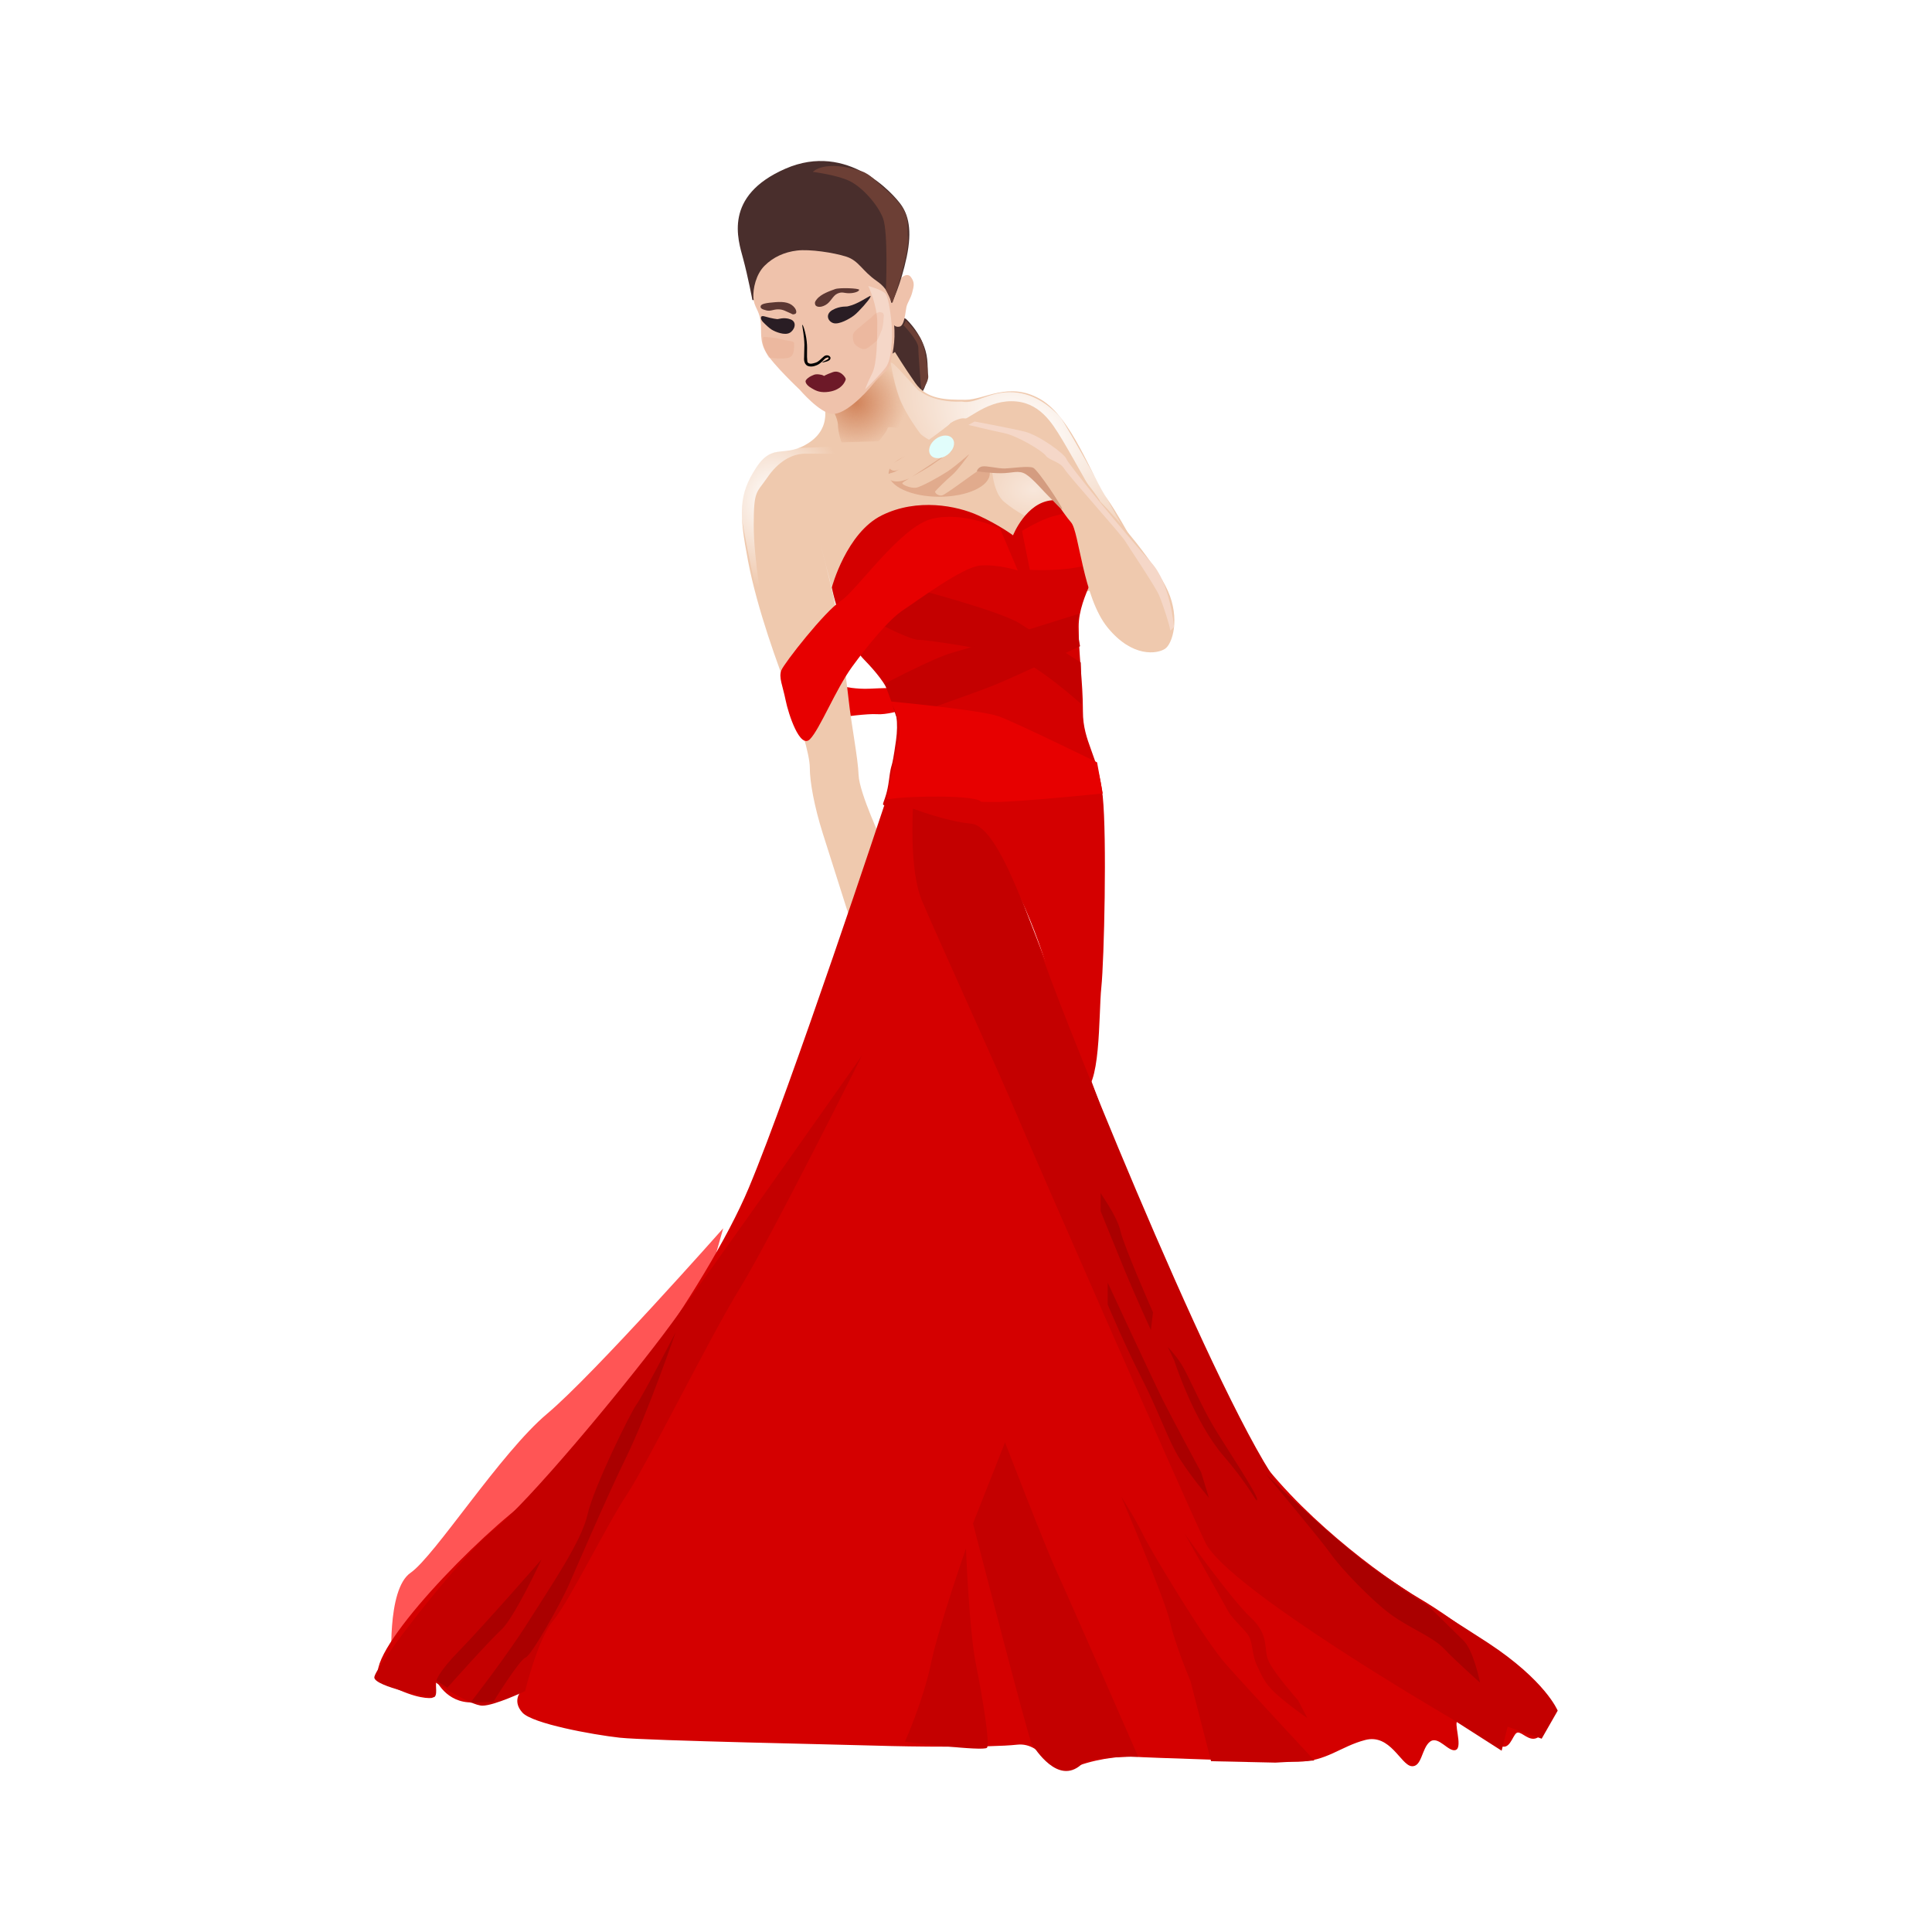 <svg:svg xmlns:dc="http://purl.org/dc/elements/1.1/" xmlns:ns1="http://sodipodi.sourceforge.net/DTD/sodipodi-0.dtd" xmlns:ns2="http://www.inkscape.org/namespaces/inkscape" xmlns:ns3="http://www.w3.org/1999/xlink" xmlns:ns5="http://creativecommons.org/ns#" xmlns:rdf="http://www.w3.org/1999/02/22-rdf-syntax-ns#" xmlns:svg="http://www.w3.org/2000/svg" height="472.532" id="svg2" version="1.1" viewBox="-91.552 -39.372 472.532 472.532" width="472.532" ns1:docname="success.svg" ns2:version="0.48.3.1 r9886">
  <svg:defs id="defs4">
    <svg:linearGradient id="linearGradient9131" ns2:collect="always">
      <svg:stop id="stop9133" offset="0" style="stop-color:#ffffff" />
      <svg:stop id="stop9135" offset="1" style="stop-color:#ffffff;stop-opacity:0" />
    </svg:linearGradient>
    <svg:filter color-interpolation-filters="sRGB" height="1.451" id="filter5769" width="1.311" x="-.155" y="-.225" ns2:collect="always">
      <svg:feGaussianBlur id="feGaussianBlur5771" stdDeviation="0.497" ns2:collect="always" />
    </svg:filter>
    <svg:filter color-interpolation-filters="sRGB" height="1.264" id="filter5773" width="1.315" x="-.158" y="-.132" ns2:collect="always">
      <svg:feGaussianBlur id="feGaussianBlur5775" stdDeviation="0.497" ns2:collect="always" />
    </svg:filter>
    <svg:filter color-interpolation-filters="sRGB" height="2.304" id="filter9088" width="1.411" x="-.205" y="-.652" ns2:collect="always">
      <svg:feGaussianBlur id="feGaussianBlur9090" stdDeviation="2.494" ns2:collect="always" />
    </svg:filter>
    <svg:radialGradient cx="680.03" cy="257" gradientTransform="matrix(1 0 0 .957 0 10.952)" gradientUnits="userSpaceOnUse" id="radialGradient9251" r="12.207" ns2:collect="always">
      <svg:stop id="stop9141" offset="0" style="stop-color:#d1835a" />
      <svg:stop id="stop9143" offset="1" style="stop-color:#d1835a;stop-opacity:0" />
    </svg:radialGradient>
    <svg:radialGradient cx="721.66" cy="261.44" gradientTransform="matrix(.443 -.897 1.454 .718 22.139 722.54)" gradientUnits="userSpaceOnUse" id="radialGradient9253" r="28.297" ns2:collect="always" ns3:href="#linearGradient9131" />
    <svg:radialGradient cx="723.51" cy="278.18" gradientTransform="matrix(1 0 0 .694 0 85.1)" gradientUnits="userSpaceOnUse" id="radialGradient9255" r="10.846" ns2:collect="always">
      <svg:stop id="stop9167" offset="0" style="stop-color:#ffffff;stop-opacity:.554" />
      <svg:stop id="stop9169" offset="1" style="stop-color:#ffffff;stop-opacity:.277" />
    </svg:radialGradient>
    <svg:radialGradient cx="659.68" cy="282.18" gradientTransform="matrix(1 0 0 1.203 0 -58.629)" gradientUnits="userSpaceOnUse" id="radialGradient9257" r="18.007" ns2:collect="always" ns3:href="#linearGradient9131" />
  </svg:defs>
  <ns1:namedview bordercolor="#666666" borderopacity="1.0" fit-margin-bottom="0" fit-margin-left="0" fit-margin-right="0" fit-margin-top="0" id="base" pagecolor="#ffffff" showgrid="false" ns2:current-layer="layer1" ns2:cx="175.89034" ns2:cy="116.44787" ns2:document-units="px" ns2:pageopacity="0.0" ns2:pageshadow="2" ns2:window-height="744" ns2:window-maximized="1" ns2:window-width="1366" ns2:window-x="0" ns2:window-y="24" ns2:zoom="0.77203728" />
  <svg:g id="layer1" transform="translate(-562.21 -197.81)" ns2:groupmode="layer" ns2:label="Layer 1">
    <svg:path d="m647.54 458.86s-31.598 35.72-43.047 45.337c-11.449 9.617-27.477 34.804-33.43 38.926-5.953 4.122-4.58 22.897-4.58 22.897l75.104-86.094z" id="path9249" style="fill:#ff5555" ns2:connector-curvature="0" />
    <svg:path d="m677 326.36s3.117 0.693 6.406 0.519c3.29-0.173 5.714-0.173 5.714-0.173l1.731 5.541s-3.463 1.039-5.714 0.866c-2.251-0.173-8.484 0.693-8.484 0.693z" id="path9221" style="fill:#e70000" ns2:connector-curvature="0" />
    <svg:g id="g9216">
      <svg:g id="g9060">
        <svg:path d="m692.23 236.42s4.588 4.155 5.194 9.869c0.606 5.714-1.125 7.878-1.125 7.878l-9.09-8.571 2.164-10.389z" id="path9056" style="fill:#492e2c" ns1:nodetypes="cscccc" ns2:connector-curvature="0" />
        <svg:path d="m691.63 237.97s3.636 3.723 3.636 5.541 0.606 9.004 0.606 9.004 0.173 0.952 0.173 1.299c0 0.346 1.731-1.818 1.645-3.376-0.087-1.558-0.693-7.532-2.078-9.523-1.385-1.991-3.376-4.069-3.376-4.069z" id="path9058" style="fill:#6c3f35" ns2:connector-curvature="0" />
      </svg:g>
    </svg:g>
    <svg:g id="g9193">
      <svg:path d="m671.18 290.97s2.808 10.707 3.51 14.217c0.702 3.51 2.808 17.727 3.51 24.221 0.702 6.494 2.282 14.217 2.457 18.605 0.176 4.388 5.792 16.323 5.792 16.323l-6.319 23.87s-6.143-19.307-8.249-25.977c-2.106-6.67-3.159-12.637-3.159-15.972 0-3.335-2.457-11.233-5.09-18.078-2.633-6.845-7.723-20.536-10.005-32.471-2.282-11.935-2.282-16.323 1.931-22.817 4.212-6.494 7.021-2.106 13.164-6.319 6.143-4.212 2.984-10.882 2.984-10.882l17.848-11.156s2.11 3.475 4.964 7.571 7.553 4.111 12.292 4.111c4.739 0 10.531-4.564 18.254-0.176 7.723 4.388 12.637 19.131 16.499 24.572 3.861 5.441 10.882 19.131 10.882 19.131l-55.639 11.584-21.764-5.441" id="path5854" style="fill:#efc9ae" ns2:connector-curvature="0" />
      <svg:path d="m688.77 248.62s1.212 6.926 3.463 10.216c2.251 3.29 6.233 9.004 6.233 9.004l-2.77 1.212s-0.346-2.078-1.905-3.982-6.06-2.597-6.06-1.905c0 0.693-2.164 3.203-2.164 3.203l-9.09 0.26s-0.866-2.424-0.866-4.155c0-1.731-1.558-4.329-1.558-4.329l12.986-12.466z" id="path9124" style="fill:url(#radialGradient9251)" ns1:nodetypes="csccssccsccc" ns2:connector-curvature="0" />
      <svg:path d="m688.47 246.91s0.958 6.49 2.625 10 3.773 6.416 4.562 7.469c0.79 1.053 3.594 2.281 3.594 2.281l2.125-2.531 1.75-2.219 0.844-0.344c0.177 0.031 0.292 0.062 0.5 0.094 2.282 0.351 6.717-5.094 13.562-5.094 6.845 0 9.943 5.357 12.312 9.219 2.369 3.861 12 21.25 12 21.25h2.719s-13.783-25.196-15.188-26.688c-1.404-1.492-5.433-5.618-11.312-5.969-5.88-0.351-9.214 2.983-12.637 2.281-7.578 0.337-10.801-3-10.801-3 2.635 3.131-4.785-5.344-5.938-6.219-0.291-0.221-0.456-0.299-0.531-0.25-0.014-0.021-0.188-0.281-0.188-0.281z" id="path6009" style="fill:url(#radialGradient9253)" ns1:nodetypes="csscccccssccsscccccc" ns2:connector-curvature="0" />
      <svg:path d="m717.82 276.08c0 2.536-6.523 4.591-14.569 4.591-8.046 0-14.569-2.056-14.569-4.591s6.523-4.591 14.569-4.591c8.046 0 14.569 2.056 14.569 4.591z" id="path9078" style="opacity:.638;filter:url(#filter9088);fill:#cc815e" transform="matrix(.849 0 0 1.24 103.31 -68.096)" ns1:cx="703.24994" ns1:cy="276.08148" ns1:rx="14.56942" ns1:ry="4.5912037" ns1:type="arc" />
      <svg:path d="m713.17 271.61s0 6.979 3.061 9.55 6.244 4.04 6.244 4.04l11.386-5.02s-4.408-8.203-6.244-8.815c-1.837-0.612-14.447 0.245-14.447 0.245z" id="path9155" style="fill:url(#radialGradient9255)" ns2:connector-curvature="0" />
      <svg:path d="m687.73 269.4h-20.085c-3.463 0-6.753 2.078-9.35 5.887-2.597 3.809-3.29 2.943-3.29 11.601 0 8.657 2.424 21.643 2.424 21.643v2.078s-5.714-23.721-5.714-29.262c0-5.541 5.367-11.428 6.58-11.774 1.212-0.346 5.367-1.558 7.445-1.558 2.078 0 11.428-0.519 15.237-0.693 3.809-0.173 5.367 0.346 5.367 0.346z" id="path9128" style="fill:url(#radialGradient9257)" ns1:nodetypes="csssccsssscc" ns2:connector-curvature="0" />
    </svg:g>
    <svg:g id="g9201">
      <svg:path d="m690.86 226.6s1.613-1.738 2.606-0.372c0.993 1.365 0.683 2.234 0.31 3.723s-1.179 2.482-1.427 3.599c-0.248 1.117-0.434 4.53-1.675 4.778-1.241 0.248-1.613-0.745-1.613-0.745s-0.673-4.895-0.673-5.391c0-0.496 2.473-5.593 2.473-5.593z" id="path5850" style="fill:#efc2ab" ns1:nodetypes="csssscsc" ns2:connector-curvature="0" />
      <svg:path d="m654.68 231.82s-1.053-5.617-2.282-10.18c-1.229-4.564-4.915-15.27 10.356-21.94 15.27-6.67 26.503 6.319 28.258 8.776 1.755 2.457 2.808 6.143 1.404 12.813-1.404 6.67-3.608 11.207-3.608 11.207z" id="path5848" style="fill:#492e2c" ns2:connector-curvature="0" />
      <svg:path d="m666.22 253.72s4.964 5.833 8.067 5.957c3.103 0.124 7.819-4.716 9.929-7.322s3.847-3.227 4.22-5.088c0.372-1.862 1.365-4.964 0.869-9.805-0.496-4.84-0.621-7.819-4.22-10.301-3.599-2.482-4.344-4.964-7.447-5.957-3.103-0.993-8.936-1.862-12.039-1.489-3.103 0.372-5.833 1.613-7.943 3.723-2.11 2.11-2.854 5.585-2.73 7.819 0.124 2.234 1.365 2.979 1.738 5.585 0.372 2.606-0.372 4.84 1.365 7.819s8.191 9.06 8.191 9.06z" id="path4263" style="fill:#efc2ab" ns2:connector-curvature="0" />
      <svg:path d="m670.39 231.69c1.033-1.387 3.466-2.15 4.52-2.545 1.053-0.395 5.88-0.219 5.88 0.176 0 0.395-1.141 0.834-2.457 0.834-1.316 0-1.667-0.439-2.852 0.088-1.185 0.527-1.58 2.062-2.94 2.808-1.36 0.746-2.238 0.395-2.457 0-0.271-0.684 0.03-0.987 0.307-1.36z" id="path3112" style="fill:#5c3732" ns1:nodetypes="sssscscs" ns2:connector-curvature="0" />
      <svg:path d="m665.08 233.79c-0.993-1.338-2.545-1.623-4.783-1.448-2.238 0.176-3.466 0.395-3.598 0.965-0.132 0.57 0.395 0.79 1.404 1.053s1.667-0.263 2.896-0.263 1.931 0.527 2.72 0.834c0.79 0.307 0.704 0.529 1.36 0.307 0.588-0.199 0.288-1.06 0-1.448z" id="path3114" style="fill:#5c3732" ns1:nodetypes="sscsscss" ns2:connector-curvature="0" />
      <svg:path d="m677.98 233.36c0 0.124-1.831-0.186-3.723 0.9s-1.055 2.886 0.31 3.227c1.365 0.341 3.816-1.024 4.964-1.893 1.148-0.869 3.754-3.847 3.971-4.437 0.217-0.59 0.217-0.496-1.955 0.745s-3.568 1.458-3.568 1.458z" id="path3116" style="fill:#291d24" ns2:connector-curvature="0" />
      <svg:path d="m660.76 236.48c0 0.124 1.618-0.589 3.29 0.081 1.673 0.67 0.932 2.654-0.274 3.295-1.206 0.642-3.373-0.185-4.387-0.801-0.517-0.314-1.37-1.094-2.107-1.854-0.708-0.731-0.761-1.719 0.324-1.394 1.979 0.592 3.153 0.674 3.153 0.674z" id="path3914" style="fill:#291d24" ns1:nodetypes="scsssscs" ns2:connector-curvature="0" />
      <svg:path d="m671.78 247.11c-0.015-0.01-0.011-0.054 0.044-0.113 0.055-0.059 0.179-0.12 0.29-0.168 0.16-0.081 0.375-0.171 0.619-0.293 0.174-0.088 0.367-0.181 0.507-0.324 0.066-0.082 0.131-0.185 0.084-0.216 0.013-0.123-0.104-0.153-0.282-0.118-0.178 0.035-0.418 0.135-0.573 0.238-0.536 0.507-1.095 1.259-2.058 1.653-0.67 0.28-1.545 0.499-2.375 0.083-0.748-0.546-0.76-1.481-0.704-2.106-0.013-1.048 0.077-2.042 0.067-2.94-0.013-1.2-0.157-2.265-0.27-3.084-0.07-0.506-0.136-0.915-0.187-1.216-0.049-0.219-0.043-0.368-0.064-0.46-0.021-0.092-0.046-0.138-0.03-0.153 0.015-0.016 0.074 0.003 0.146 0.094 0.072 0.091 0.137 0.273 0.198 0.45 0.113 0.292 0.238 0.7 0.361 1.203 0.2 0.814 0.418 1.893 0.482 3.145 0.047 0.941-0.018 1.948 0.005 2.947 0.079 0.667-0.027 1.397 0.351 1.501 0.449 0.322 1.135 0.104 1.783-0.103 0.737-0.235 1.289-0.942 1.913-1.45 0.254-0.256 0.628-0.37 0.952-0.336 0.324 0.034 0.6 0.214 0.736 0.519 0.051 0.308-0.086 0.541-0.259 0.666-0.232 0.179-0.462 0.259-0.655 0.321-0.278 0.091-0.503 0.14-0.675 0.178-0.149 0.045-0.246 0.039-0.304 0.055-0.058 0.016-0.088 0.036-0.102 0.025z" id="path4118" style="fill-rule:evenodd;fill:#000000" ns1:nodetypes="ccsasac" ns2:connector-curvature="0" ns2:original-d="m 666.84184,237.89176 c 0.21719,0.21719 0.80671,2.91658 0.86877,4.90234 0.062,1.98575 -0.31027,4.28178 0.49644,4.74719 0.80671,0.46542 1.4282,0.14734 2.07884,-0.0931 0.78789,-0.29116 1.48931,-1.11699 1.98575,-1.55137 0.49644,-0.43438 1.15417,-0.37644 1.27213,0.031 0.19704,0.68057 -1.61343,0.96185 -1.76857,1.17904" ns2:path-effect="#path-effect4120" />
      <svg:path d="m671.78 250.17s-1.25-0.373-2.038-0.069c-0.412 0.159-1.089 0.459-1.513 0.834-0.388 0.343-0.642 0.595-0.508 1.016 0.146 0.46 0.588 0.946 1.408 1.417 0.753 0.433 1.743 1.094 3.596 0.965 3.869-0.271 4.721-2.756 4.788-3.134 0.067-0.378-1.349-2.394-3.17-1.738-1.82 0.656-2.112 0.925-2.112 0.925z" id="path4220" style="fill:#6d1928" ns1:nodetypes="cssssscscc" ns2:connector-curvature="0" />
      <svg:path d="m664.89 242.66c-0.067 0.345 0.241 2.52-1.047 3.163s-5.222 0.085-5.222 0.085c-0.685-1.69-1.797-3.381-1.244-5.071 0 0 2.84 0.107 4.529 0.615 1.689 0.508 3.179 0.205 2.983 1.208z" id="path4267" style="opacity:.391;filter:url(#filter5769);fill:#df875d" ns1:nodetypes="ccccssc" ns2:connector-curvature="0" />
      <svg:path d="m683.03 228.39s2.194 4.651 2.194 8.951-0.088 10.092-1.229 12.374c-1.141 2.282-1.755 3.949-1.755 3.949s4.41-4.229 5.309-5.748c1.556-2.628 1.272-9.346 1.185-10.224-0.088-0.878-0.614-6.538-1.58-7.503-0.965-0.965-4.125-1.799-4.125-1.799z" id="path5723" style="fill:#f5d7c8" ns1:nodetypes="csscscsc" ns2:connector-curvature="0" />
      <svg:path d="m683.84 236.03c-0.621 0.496-1.924 1.551-2.854 2.358-0.931 0.807-1.8 1.303-1.738 2.42 0.062 1.117 0.248 1.738 0.931 2.234 0.683 0.496 1.489 0.993 2.296 0.683 0.807-0.31 2.172-1.613 2.544-1.862 0.372-0.248 1.241-2.606 1.365-2.854 0.124-0.248 0.372-1.924 0.372-2.544 0-0.621 0.372-1.551-0.745-1.675-1.117-0.124-2.172 1.241-2.172 1.241z" id="path5725" style="opacity:.391;filter:url(#filter5773);fill:#df875d" ns2:connector-curvature="0" />
      <svg:path d="m669.46 200.48s5.877 0.735 8.938 2.204 6.856 5.632 8.203 9.06 0.735 17.63 0.735 17.63l1.592 3.183s4.285-12.366 3.795-16.161c-0.199-1.543 0.277-3.709-0.722-6.005-0.917-2.106-3.211-4.32-5.504-6.26-1.356-1.147-3.012-3.099-5.037-3.774-9.182-3.061-11.998 0.122-11.998 0.122z" id="path9076" style="fill:#6c3f35" ns1:nodetypes="cssccssssc" ns2:connector-curvature="0" />
    </svg:g>
    <svg:path d="m674.11 302.1s3.55-13.345 12.243-17.63c8.693-4.285 18.365-2.326 23.507 0 5.142 2.326 8.57 4.897 8.57 4.897s3.183-8.081 9.55-8.57c6.367-0.49 13.223 4.408 12.978 10.039-0.245 5.632-6.477 13.194-6.477 20.813 0 7.618 1.039 13.159 1.039 20.777 0 7.618 3.809 10.735 4.848 20.777s0.346 40.17-0.346 46.749c-0.693 6.58-0.043 25.559-4.94 25.559-1.864 0-7.403-46.639-27.201-65.855-5.684-5.517-12.094-3.83-20.483-4.217-1.738-0.08-0.065-0.45 0.67-6.082 0.735-5.632 0.53-1.176 1.742-9.833s-2.078-13.852-7.792-19.739c-5.714-5.887-7.908-17.687-7.908-17.687z" id="path9171" style="fill:#d40000" ns1:nodetypes="csscssssssssssssc" ns2:connector-curvature="0" />
    <svg:path d="m693.27 302.12s21.989 5.714 26.838 8.83c4.848 3.117 14.89 9.523 14.89 9.523l0.173 10.216s-10.735-9.696-16.622-11.601c-5.887-1.905-21.124-4.155-23.201-4.155-2.078 0-9.004-3.636-9.004-3.636z" id="path9179" style="fill:#c40000" ns2:connector-curvature="0" />
    <svg:path d="m715.26 287.75s-8.83-4.329-16.622-2.424c-7.792 1.905-18.353 17.488-22.336 20.085-3.982 2.597-13.852 15.237-14.544 16.968-0.693 1.732 0.346 3.809 1.039 7.272 0.693 3.463 3.517 12.026 5.941 9.602 2.424-2.424 6.302-12.211 10.334-17.74 3.66-5.019 9.004-11.601 12.466-13.852 3.463-2.251 14.544-10.562 18.873-10.908 4.329-0.346 9.177 1.212 9.177 1.212z" id="path9175" style="fill:#e70000" ns1:nodetypes="csssssasscc" ns2:connector-curvature="0" />
    <svg:path d="m722.53 297.8-1.905-9.523s4.658-2.825 7.596-3.56c2.938-0.735 4.408-1.224 4.408-1.224l4.652 7.836v3.183c0 0.979 2.204 1.714-3.183 2.693-5.387 0.979-11.568 0.595-11.568 0.595z" id="path9177" style="fill:#e70000" ns2:connector-curvature="0" />
    <svg:path d="m734.65 308.53s-26.491 8.311-30.993 9.523c-4.502 1.212-16.622 7.618-16.622 7.618s1.558 3.982 2.078 5.714c0.519 1.731 1.039 3.117 1.039 3.117s19.046-6.58 24.067-8.657c5.021-2.078 20.604-9.35 20.604-9.35s-0.519-2.597-0.693-4.155c-0.173-1.558 0.519-3.809 0.519-3.809z" id="path9181" style="fill:#c40000" ns2:connector-curvature="0" />
    <svg:path d="m738.98 344.89s-19.739-9.696-24.067-11.254c-4.329-1.558-26.491-3.636-26.491-3.636s2.943 4.675 2.078 8.83c-0.866 4.155-2.943 15.064-2.943 15.064s20.604 0.693 26.491 0.693c5.887 0 26.318-2.078 26.318-2.078z" id="path9183" style="fill:#e70000" ns2:connector-curvature="0" />
    <svg:path d="m687.33 354.25c-0.49-0.979 21.548-1.714 23.262 0.245s23.507 58.767 30.363 77.377c6.856 18.61 23.997 63.175 35.26 79.826 11.264 16.651 32.322 32.322 41.627 37.709 9.305 5.387 25.466 18.12 28.894 22.528 3.428 4.408 4.441 4.448 2.363 7.391-2.078 2.943-0.866 3.55-2.684 4.242-1.818 0.693-3.376-1.385-4.502-1.385-1.125 0-1.645 3.723-3.636 3.463-1.991-0.26-9.696-6.32-10.995-6.32-1.299 0 1.212 6.32-0.519 7.099-1.731 0.779-4.269-3.594-6.351-2.002s-1.96 6.331-4.558 5.984c-2.597-0.346-5.194-7.965-11.254-6.406-6.06 1.558-9.531 5.319-16.632 5.319-7.101 0-36.974-0.979-40.158-1.224-3.183-0.245-10.529 0.735-15.182 2.938-4.652 2.204-6.611-6.611-13.223-5.877-6.611 0.735-26.445 0.49-34.036 0.245-7.591-0.245-56.564-1.224-63.175-1.959-6.611-0.735-21.303-3.428-23.752-6.122-2.449-2.693-0.578-4.922-0.578-4.922s-5.021 2.251-11.601 2.424c-6.58 0.173-8.994-5.595-8.994-5.595s0.346 4.329-1.039 4.502c-1.385 0.173-5.551-0.292-12.13-4.101s19.16-31.486 34.341-43.24c15.182-11.753 45.055-52.891 55.339-77.377s33.546-94.762 33.546-94.762z" id="path9185" style="fill:#d40000" ns1:nodetypes="cssssssssssssssssssssscscssssc" ns2:connector-curvature="0" />
    <svg:g id="g9187">
      <svg:path d="m706.16 260.75c-0.273 0.006-0.52 0.059-0.75 0.125-1.843 0.527-2.281 1.156-2.281 1.156-2.321 1.854-5.126 3.892-6.312 4.719-2.048 1.427-5.912 3.879-6.688 4.375-0.776 0.496-1.722 0.836-2.125 1.156-0.124 0.538 0.411 1.064 1.062 1.25 0.461 0.132 1.066-0.084 1.469-0.25-0.656 0.37-1.195 0.65-1.469 0.719-1.241 0.31-1.375 0.502-1.375 0.812 0 0.31 0.45 1.313 2.125 1.375 1.257 0.046 2.592-0.463 3.188-0.719-0.911 0.54-1.656 1.005-1.656 1.156 0 0.434 2.134 1.28 3.375 1.094 1.241-0.186 5.702-2.666 7.688-3.969s5.406-4.344 5.406-4.344-3.041 4.226-4.344 5.281-3.814 3.596-4.062 3.906c-0.248 0.31 0.695 1.248 1.688 1 0.993-0.248 8.009-5.661 9.25-6.281 1.241-0.621 4.815 0.185 7.273 0.185 2.457 0 4.453-1.121 6.296 0.81s6.727 9.677 8.713 11.911c1.986 2.234 2.856 18.272 8.938 25.719 6.081 7.447 12.17 6.429 14.031 5.188 1.862-1.241 3.697-7.423 0.719-14.125s-12.095-17.377-16.625-21.969c0.552 0.205-7.16-9.735-9.969-12.719-2.808-2.984-9.31-4.985-14.312-5.688-4.377-0.614-7.342-1.916-9.25-1.875zm0.219 5.938s-0.507 0.336-0.562 0.375c-0.739 0.518-5.582 3.945-7.312 5.156-1.054 0.738-3.147 1.884-4.812 2.844l12.125-8-0.062-0.125z" id="path6013" style="fill:#efc9ae" ns1:nodetypes="cscssccccsccssscscsssssssscsscccsccccc" ns2:connector-curvature="0" />
      <svg:path d="m707.51 262.36s5.441 1.316 8.776 2.018c3.335 0.702 9.39 4.388 10.18 5.529 0.79 1.141 3.423 1.404 4.476 3.159s13.778 15.884 14.919 17.727c1.141 1.843 7.284 10.97 8.249 13.164 0.965 2.194 2.72 7.723 2.72 8.425 0 0.702 0.965-0.614 0.965-0.614s-0.878-10.707-5.617-15.797-20.306-24.009-20.678-25.25c-0.372-1.241-6.702-5.833-10.177-6.702-3.475-0.869-12.287-2.482-12.287-2.482z" id="path6018" style="fill:#f5d7c8" ns2:connector-curvature="0" />
      <svg:path d="m706.93 268.3c0 1.714-1 3.103-2.234 3.103s-2.234-1.389-2.234-3.103c0-1.714 1-3.103 2.234-3.103s2.234 1.389 2.234 3.103z" id="path6023" style="fill:#e1fdfb" transform="matrix(.64 .867 -.867 .64 482.57 -514.95)" ns1:cx="704.69531" ns1:cy="268.29865" ns1:rx="2.2339761" ns1:ry="3.1027446" ns1:type="arc" />
      <svg:path d="m709.56 273.69s3.183 0.49 5.938 0.49c2.755 0 4.285-0.857 6.06 0.245s4.346 4.224 5.632 5.448c1.286 1.224 3.244 3.55 3.244 3 0-0.551-5.938-9.55-7.101-10.039-1.163-0.49-5.081 0.122-6.856 0.184-1.775 0.061-4.591-0.735-5.632-0.49-1.041 0.245-1.286 1.163-1.286 1.163z" id="path9126" style="fill:#d49c80" ns2:connector-curvature="0" />
    </svg:g>
    <svg:path d="m693.95 356.21s-0.979 14.937 2.204 22.528c3.183 7.591 19.344 43.096 23.017 51.911 3.673 8.815 40.892 93.783 46.279 105.05 5.387 11.264 60.237 43.096 60.237 43.096l12.243 7.836 1.469-5.877 8.325 2.938 3.918-6.856s-2.938-7.346-17.14-16.651c-14.202-9.305-34.771-21.058-48.483-35.26s-53.87-114.11-59.747-130.76c-5.877-16.651-12.243-33.791-18.12-34.281-5.877-0.49-14.202-3.673-14.202-3.673z" id="path9223" style="fill:#c40000" ns2:connector-curvature="0" />
    <svg:path d="m739.85 450.16v4.502s3.636 9.004 6.06 14.89c2.424 5.887 6.233 14.198 6.233 14.198l0.519-4.329s-7.099-16.102-7.965-19.912c-0.866-3.809-4.848-9.004-4.848-9.35z" id="path9227" style="fill:#aa0000" ns2:connector-curvature="0" />
    <svg:path d="m741.58 472.15v5.367s4.155 9.869 8.138 17.661c3.982 7.792 6.06 13.852 8.484 18.353 2.424 4.502 8.138 11.254 8.138 11.254l-1.905-6.233s-7.099-13.159-9.35-17.661c-2.251-4.502-13.505-28.742-13.505-28.742z" id="path9229" style="fill:#aa0000" ns2:connector-curvature="0" />
    <svg:path d="m757.86 491.2s4.675 14.717 11.947 23.201c7.272 8.484 8.311 12.12 8.311 10.735 0-1.385-7.445-12.466-10.562-17.661-3.117-5.194-6.406-12.986-7.965-15.41s-3.29-4.155-3.29-4.155z" id="path9231" style="fill:#aa0000" ns2:connector-curvature="0" />
    <svg:path d="m780.19 518.9s13.505 16.102 15.929 19.565c2.424 3.463 9.869 11.254 14.544 14.717 4.675 3.463 10.389 5.541 13.159 8.484 2.77 2.943 8.83 8.311 8.83 8.311s-1.558-7.792-3.982-10.216c-2.424-2.424-8.83-8.657-8.83-8.657-13.493-7.97-26.614-19.662-39.65-32.205z" id="path9233" style="fill:#aa0000" ns1:nodetypes="cssscscc" ns2:connector-curvature="0" />
    <svg:path d="m744.87 524.44s10.735 25.106 11.947 30.647c1.212 5.541 5.021 14.544 5.021 14.544l5.021 19.565 15.756 0.346 9.523-0.519s-16.276-17.488-21.643-23.548c-5.367-6.06-18.527-28.05-20.258-31.686-1.731-3.636-5.367-9.35-5.367-9.35z" id="path9235" style="fill:#c40000" ns2:connector-curvature="0" />
    <svg:path d="m760.45 533.62s5.803 10.333 10.622 18.936c1.209 2.159 4.088 4.381 5.066 6.132 0.877 1.569 0.838 4.809 1.884 6.98 1.459 3.028 1.994 4.832 5.976 8.122 3.982 3.29 6.406 4.848 6.406 4.848l-2.251-4.329s-5.541-6.233-7.099-9.35c-1.558-3.117 0.346-6.406-4.502-10.908-4.848-4.502-16.102-20.431-16.102-20.431z" id="path9237" style="fill:#c40000" ns1:nodetypes="cssasccssc" ns2:connector-curvature="0" />
    <svg:path d="m716.47 511.21s9.795 25.466 12.733 31.832c2.938 6.367 19.834 45.055 19.834 45.055s-11.544-0.174-13.957 1.959c-5.721 5.057-11.189-3.906-11.998-4.897-0.79-0.967-14.447-54.115-14.447-54.115z" id="path9239" style="fill:#c40000" ns1:nodetypes="cscsscc" ns2:connector-curvature="0" />
    <svg:path d="m706.92 537.17s-6.611 18.855-8.57 28.159c-1.959 9.305-6.367 19.099-6.367 19.099s19.344 2.449 20.079 1.469c0.735-0.979-0.979-11.753-2.693-20.324-1.714-8.57-2.449-28.404-2.449-28.404z" id="path9241" style="fill:#c40000" ns2:connector-curvature="0" />
    <svg:path d="m681.5 416.57s-22.509 45.018-29.781 56.792c-7.272 11.774-22.855 43.286-27.703 50.558-4.848 7.272-14.198 26.318-18.007 30.82-3.809 4.502-6.926 17.315-6.926 17.315s-7.49 3.554-10.429 3.554c-2.938 0-11.528-5.715-11.528-5.715s0.735 3.673-0.49 3.673-14.183-2.611-14.428-4.815c-0.245-2.204 20.945-29.595 29.256-36.175 8.311-6.58 30.474-33.244 41.209-47.442s48.827-68.565 48.827-68.565z" id="path9243" style="fill:#c40000" ns1:nodetypes="cssscscssssc" ns2:connector-curvature="0" />
    <svg:path d="m603.1 539.86s-6.611 14.202-9.795 17.14c-3.183 2.938-13.223 14.202-13.223 14.202l-2.693-1.714s0.42-2.01 5.387-7.101c6.419-6.579 20.324-22.528 20.324-22.528z" id="path9245" style="fill:#aa0000" ns1:nodetypes="csccsc" ns2:connector-curvature="0" />
    <svg:path d="m635.91 484.28s-6.856 19.834-11.998 30.363c-5.142 10.529-12.243 27.18-14.202 31.587-1.959 4.408-9.06 17.14-10.529 17.63-1.469 0.49-7.836 10.774-7.836 10.774l-5.632 0.245s8.815-11.264 14.202-19.834c5.387-8.57 12.978-19.589 14.447-26.2 1.469-6.611 10.529-24.976 11.998-26.935 1.469-1.959 9.55-17.63 9.55-17.63z" id="path9247" style="fill:#aa0000" ns2:connector-curvature="0" />
  </svg:g>
</svg:svg>